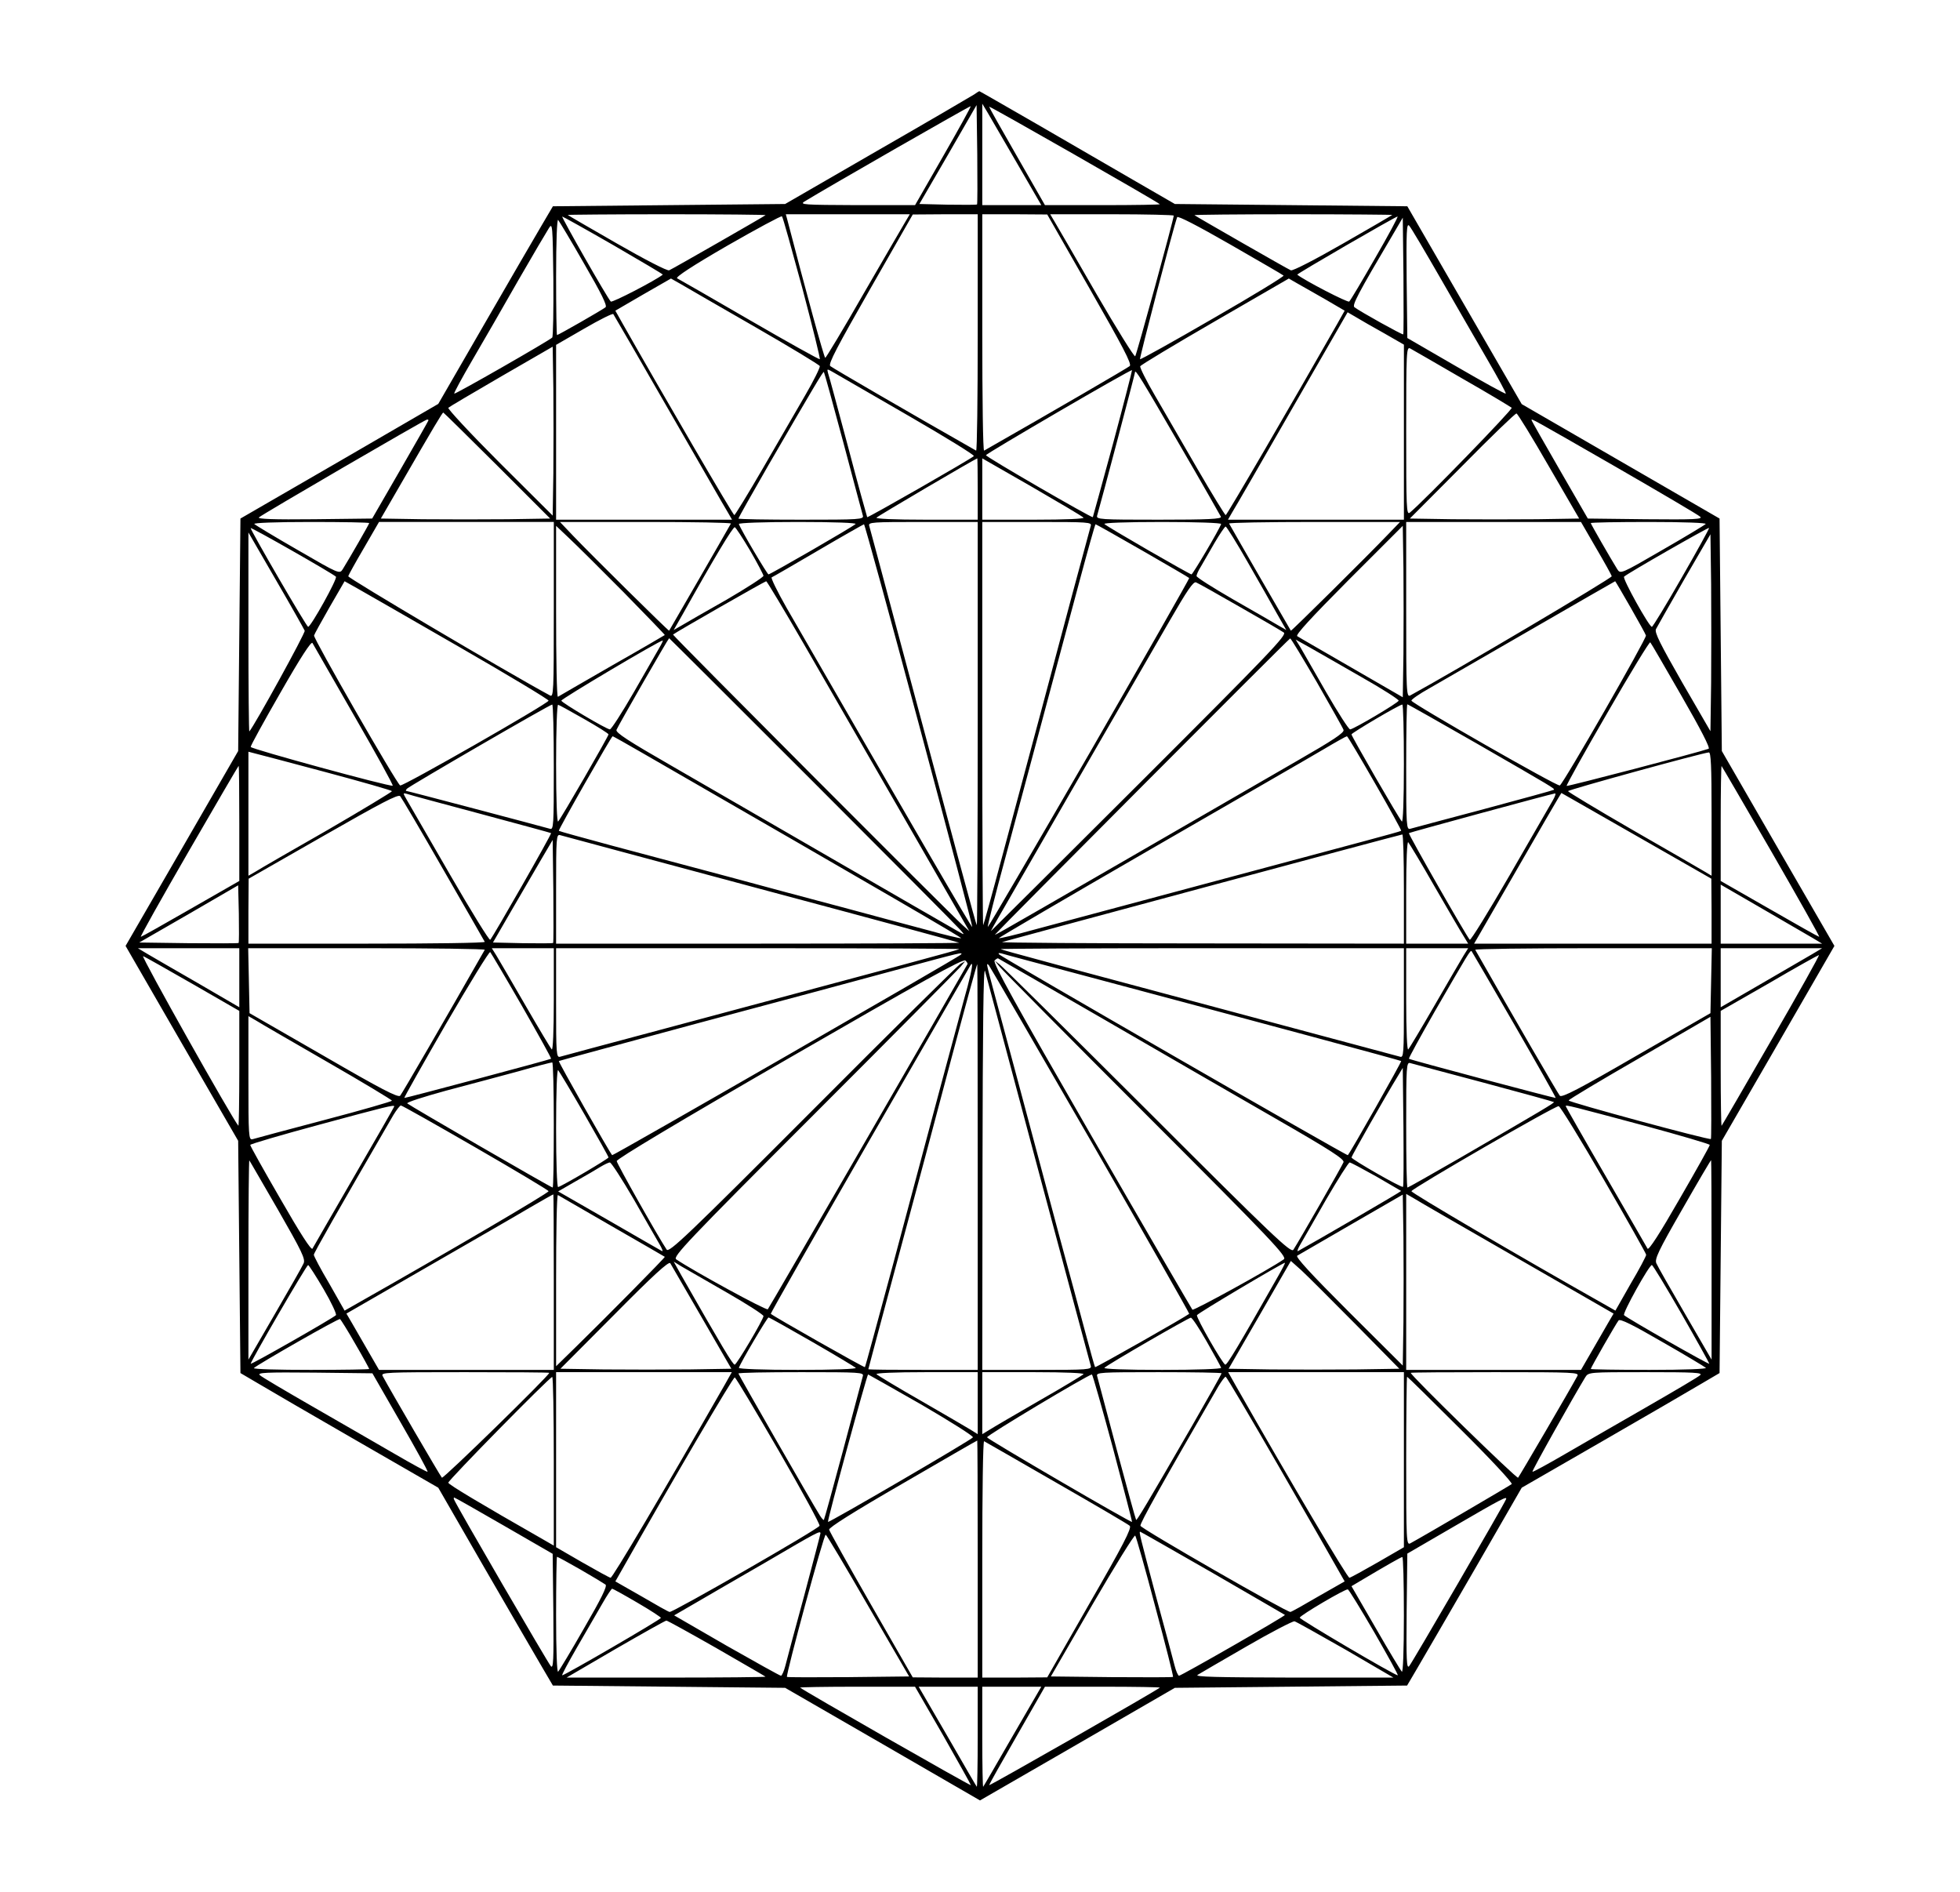 <?xml version="1.0" standalone="no"?>
<!DOCTYPE svg PUBLIC "-//W3C//DTD SVG 20010904//EN"
 "http://www.w3.org/TR/2001/REC-SVG-20010904/DTD/svg10.dtd">
<svg version="1.0" xmlns="http://www.w3.org/2000/svg"
 width="860pt" height="830pt" viewBox="0 0 860 830"
 preserveAspectRatio="xMidYMid meet">

<g transform="translate(0,830) scale(0.1,-0.1)"
fill="#000000" stroke="none">
<path d="M4275 7886 c-11 -7 -202 -119 -425 -247 l-405 -234 -510 -5 -509 -5
-50 -85 c-28 -47 -141 -242 -252 -434 l-201 -348 -434 -252 -434 -251 -5 -510
-5 -510 -247 -428 -247 -427 247 -428 247 -427 5 -510 5 -509 80 -47 c44 -26
239 -140 434 -252 l354 -204 204 -354 c113 -195 226 -390 252 -434 l47 -80
509 -5 510 -5 428 -247 427 -247 428 247 427 247 510 5 509 5 47 80 c26 44
139 239 252 434 l204 354 354 204 c195 112 390 226 434 252 l80 47 5 509 5
510 247 427 247 428 -247 427 -247 428 -5 510 -5 510 -434 251 -434 251 -251
434 -251 434 -510 5 -510 5 -180 104 c-99 57 -291 169 -428 248 -136 78 -248
143 -250 143 -1 0 -11 -6 -22 -14z m-136 -270 l-124 -216 -255 0 c-233 1 -253
2 -230 16 106 65 726 420 729 418 2 -2 -52 -100 -120 -218z m148 -213 c-3 -2
-60 -2 -129 -1 l-124 3 126 217 125 217 3 -216 c1 -119 1 -218 -1 -220z m176
180 l106 -183 -130 0 -129 0 0 223 0 222 24 -40 c13 -22 71 -122 129 -222z
m626 -179 c2 -2 -110 -4 -250 -4 l-254 0 -122 213 c-68 118 -123 216 -123 219
0 5 737 -416 749 -428z m-1730 -48 c-9 -7 -410 -237 -423 -242 -9 -3 -106 47
-228 117 -117 67 -215 124 -217 126 -2 1 193 3 434 3 241 0 436 -2 434 -4z
m161 -319 c45 -170 80 -311 77 -313 -2 -2 -141 75 -308 172 -167 97 -310 179
-318 183 -8 5 66 54 220 143 129 74 237 132 240 129 4 -3 43 -145 89 -314z
m453 291 c-11 -18 -93 -160 -183 -315 -89 -156 -166 -283 -169 -283 -5 0 -84
288 -167 608 l-6 22 272 0 272 0 -19 -32z m317 -489 c0 -286 -3 -518 -7 -516
-308 175 -631 363 -640 371 -10 9 31 86 175 338 l187 327 143 1 142 0 0 -521z
m492 193 c144 -252 185 -329 175 -338 -9 -8 -332 -196 -639 -371 -5 -2 -8 230
-8 516 l0 521 143 0 142 -1 187 -327z m368 322 c0 -16 -163 -610 -169 -617 -4
-4 -81 120 -171 275 -90 156 -172 298 -183 316 l-19 32 271 0 c149 0 271 -3
271 -6z m482 -263 c4 -3 -135 -88 -309 -188 -174 -101 -318 -181 -321 -179 -3
4 147 580 163 623 2 8 89 -37 232 -119 125 -72 231 -133 235 -137z m477 266
c-2 -2 -100 -59 -217 -126 -122 -70 -219 -120 -228 -117 -13 5 -414 235 -423
242 -2 2 193 4 434 4 241 0 436 -2 434 -3z m-3417 -133 c120 -70 218 -127 216
-129 -31 -25 -222 -124 -228 -118 -15 15 -219 373 -213 373 3 0 105 -57 225
-126z m3342 -56 c-58 -101 -109 -187 -114 -191 -6 -6 -197 93 -228 118 -4 3
431 255 440 255 4 0 -40 -82 -98 -182z m-3471 -25 c76 -131 102 -184 94 -191
-15 -12 -207 -122 -213 -122 -2 0 -4 116 -4 257 0 156 4 253 9 248 5 -6 57
-92 114 -192z m3594 -310 c-4 -3 -189 100 -214 119 -11 9 12 54 171 323 l41
70 3 -254 c1 -140 1 -256 -1 -258z m-3734 -14 c-16 -15 -426 -250 -430 -246
-2 3 34 69 80 148 46 79 137 236 201 349 65 113 126 216 135 230 15 24 16 11
19 -224 1 -137 -1 -253 -5 -257z m3897 261 c68 -118 161 -280 207 -359 46 -79
82 -145 80 -148 -3 -2 -101 52 -218 120 l-214 124 -3 254 c-2 215 0 251 11
239 8 -8 69 -112 137 -230z m-3006 -215 c153 -88 280 -165 283 -171 2 -6 -27
-65 -65 -130 -38 -65 -122 -210 -186 -321 -65 -112 -121 -203 -124 -203 -6 1
-309 521 -490 840 l-32 57 122 71 122 70 46 -26 c25 -15 171 -99 324 -187z
m2504 120 l82 -48 -32 -57 c-200 -351 -484 -839 -490 -840 -3 0 -59 91 -124
203 -64 111 -148 255 -186 321 -38 65 -67 123 -65 129 1 5 149 94 327 197
l325 188 40 -23 c22 -12 77 -44 123 -70z m-2883 -485 c132 -228 247 -430 258
-447 l19 -33 -386 0 -386 0 0 384 0 383 123 71 c67 39 125 68 128 64 3 -4 113
-194 244 -422z m3138 338 l87 -50 0 -384 0 -384 -386 0 -386 0 19 33 c11 17
129 222 263 455 l243 422 36 -21 c20 -12 75 -44 124 -71z m-3645 -614 l-3
-186 -233 232 c-128 128 -229 237 -225 241 4 4 109 66 233 138 l225 130 3
-184 c1 -102 1 -269 0 -371z m3987 416 c116 -66 213 -125 218 -129 6 -6 -385
-409 -447 -460 -15 -12 -16 19 -16 358 0 351 1 371 18 362 9 -5 112 -64 227
-131z m-2427 -165 c161 -93 289 -172 285 -176 -15 -14 -464 -271 -468 -268 -1
2 -40 141 -84 309 -45 168 -84 314 -88 324 -5 19 -5 19 28 0 19 -11 166 -96
327 -189z m896 -120 c-48 -176 -88 -322 -89 -324 -5 -4 -467 263 -469 272 -1
6 636 378 641 373 1 -1 -36 -146 -83 -321z m-1184 5 c45 -168 83 -313 86 -322
5 -17 -13 -18 -270 -18 -152 0 -276 2 -276 5 0 3 59 108 131 233 199 343 241
414 244 410 2 -2 40 -140 85 -308z m1475 -10 c98 -168 179 -311 182 -317 4
-10 -54 -13 -272 -13 -258 0 -276 1 -271 18 19 65 166 622 166 628 0 18 27
-26 195 -316z m-2994 -92 l233 -233 -187 -3 c-103 -1 -270 -1 -372 0 l-184 3
81 140 c153 265 189 325 193 325 2 0 108 -105 236 -232z m4615 -4 l133 -229
-184 -3 c-102 -1 -269 -1 -372 0 l-187 3 230 231 c126 128 233 231 238 230 5
-1 69 -105 142 -232z m-4916 202 c0 -2 -56 -100 -124 -218 l-123 -213 -254 -3
c-179 -2 -250 1 -243 8 12 12 725 427 737 429 4 1 7 -1 7 -3z m5211 -205 c194
-112 361 -210 369 -218 12 -11 -24 -13 -239 -11 l-254 3 -123 213 c-68 118
-124 216 -124 219 0 7 -5 10 371 -206z m-2801 -96 l0 -135 -227 0 c-141 0
-223 4 -217 9 7 8 431 257 442 260 1 1 2 -60 2 -134z m464 -126 c6 -5 -76 -9
-217 -9 l-227 0 0 135 0 134 218 -125 c119 -69 221 -129 226 -135z m-3134 -24
c0 -4 -85 -152 -116 -202 -14 -22 -15 -22 -196 83 -101 58 -187 110 -192 115
-6 5 91 9 247 9 141 0 257 -2 257 -5z m810 -380 c0 -364 -1 -385 -17 -376
-187 101 -887 515 -885 523 1 5 32 61 69 124 l66 114 383 0 384 0 0 -385z
m777 378 c-25 -45 -270 -469 -271 -470 -2 -3 -341 332 -421 416 l-58 61 377 0
c207 0 375 -3 373 -7z m547 -2 c-13 -13 -374 -221 -382 -221 -6 1 -121 195
-130 221 -2 5 108 9 259 9 163 0 259 -4 253 -9z m536 -878 c0 -487 -2 -884 -4
-882 -4 4 -76 272 -352 1304 -63 237 -117 438 -120 448 -5 16 11 17 235 17
l241 0 0 -887z m496 870 c-3 -10 -39 -145 -81 -300 -83 -312 -184 -690 -307
-1148 -44 -165 -82 -302 -84 -304 -2 -2 -4 395 -4 882 l0 887 241 0 c224 0
240 -1 235 -17z m572 8 c-9 -26 -124 -220 -130 -221 -8 0 -369 208 -382 221
-6 5 90 9 253 9 151 0 261 -4 259 -9z m730 -48 c-83 -87 -422 -423 -424 -420
-1 1 -246 425 -271 470 -2 4 166 7 373 7 l377 0 -55 -57z m915 -57 c37 -63 68
-119 69 -124 2 -8 -698 -422 -884 -523 -17 -9 -18 12 -18 376 l0 385 384 0
383 0 66 -114z m481 105 c-5 -5 -91 -57 -192 -115 -181 -105 -182 -105 -196
-83 -31 50 -116 198 -116 202 0 3 116 5 257 5 156 0 253 -4 247 -9z m-3451
-883 c130 -485 235 -883 233 -885 -3 -3 -233 393 -815 1401 -41 72 -70 132
-65 133 5 2 97 55 204 118 107 63 198 114 201 115 3 0 112 -397 242 -882z
m980 766 c111 -64 204 -118 205 -120 2 -1 -195 -347 -438 -769 -244 -421 -444
-764 -446 -762 -2 2 32 138 77 303 124 463 251 934 325 1212 37 138 69 252 71
252 2 0 95 -52 206 -116z m-3539 -114 c8 -8 -110 -220 -122 -220 -7 0 -252
422 -252 433 0 6 358 -198 374 -213z m1263 -69 c100 -102 181 -186 180 -187
-1 -1 -105 -62 -232 -134 -126 -73 -233 -134 -237 -137 -5 -2 -8 165 -8 373
l0 377 57 -54 c32 -30 140 -137 240 -238z m554 184 c32 -55 58 -105 59 -111 0
-6 -73 -53 -162 -105 -90 -51 -179 -102 -197 -113 l-35 -20 40 70 c137 245
220 383 228 381 5 -2 35 -48 67 -102z m2184 -52 c50 -87 108 -189 129 -227
l40 -70 -35 20 c-18 11 -107 62 -196 113 -90 52 -163 98 -163 104 0 5 8 24 19
41 10 17 37 64 60 104 23 39 45 72 49 72 4 -1 48 -71 97 -157z m683 -402 l-3
-190 -225 130 c-124 72 -231 133 -238 138 -9 5 61 81 225 246 l238 238 3 -186
c1 -102 1 -271 0 -376z m1221 335 c-68 -119 -127 -216 -131 -216 -12 0 -130
212 -122 220 14 14 369 217 373 214 2 -2 -52 -100 -120 -218z m-6042 -233 c4
-9 -219 -414 -243 -442 -2 -2 -4 193 -4 434 l0 439 121 -209 c67 -115 123
-215 126 -222z m6171 -228 l-3 -213 -124 214 c-96 168 -122 219 -115 234 5 10
61 108 124 218 l115 198 3 -219 c1 -120 1 -314 0 -432z m-5490 155 c215 -124
390 -229 389 -234 -4 -14 -639 -377 -651 -372 -14 5 -382 646 -378 658 1 5 32
61 68 124 l66 114 57 -32 c32 -18 234 -134 449 -258z m1510 13 c88 -153 276
-478 417 -723 141 -245 268 -465 282 -490 l26 -45 -28 25 c-65 59 -1275 1273
-1272 1276 8 8 403 234 409 234 3 0 78 -125 166 -277z m1911 165 c97 -55 184
-106 194 -113 15 -10 -59 -88 -628 -656 -355 -354 -648 -646 -652 -649 -8 -6
-43 -68 342 600 186 322 383 663 438 758 75 130 103 172 115 167 8 -3 94 -51
191 -107z m1715 -2 c36 -63 67 -119 68 -124 4 -12 -364 -653 -378 -658 -12 -5
-646 358 -651 372 -1 5 35 30 80 55 45 26 246 142 447 258 201 116 366 211
367 211 1 0 31 -51 67 -114z m-3587 -765 c345 -345 637 -639 648 -652 20 -23
20 -23 -25 3 -25 14 -259 149 -520 300 -261 151 -587 339 -723 418 -188 108
-247 146 -242 158 7 18 228 402 231 402 1 0 285 -283 631 -629z m2211 436 c61
-107 114 -200 117 -209 5 -12 -45 -45 -207 -138 -117 -68 -458 -265 -758 -438
-620 -358 -567 -327 -560 -318 11 15 1285 1294 1291 1295 3 1 55 -86 117 -192z
m-4224 -147 c97 -168 173 -306 169 -307 -14 -5 -621 161 -623 170 -1 5 58 112
131 239 88 154 135 226 140 217 4 -8 87 -151 183 -319z m1339 298 c-10 -18
-61 -106 -112 -195 -52 -90 -99 -163 -105 -163 -16 1 -210 116 -213 126 -2 7
431 264 445 264 2 0 -5 -15 -15 -32z m3080 -128 c92 -52 165 -99 164 -104 -3
-10 -197 -125 -213 -126 -6 0 -53 73 -105 163 -51 89 -102 178 -113 197 l-21
34 61 -34 c34 -19 136 -78 227 -130z m1405 -83 c83 -144 127 -229 119 -232
-48 -17 -619 -166 -623 -163 -2 3 78 147 179 321 100 174 185 313 188 309 4
-4 65 -110 137 -235z m-4948 -313 c0 -257 -1 -275 -17 -270 -61 17 -624 166
-630 166 -4 0 -2 5 3 10 13 13 626 369 637 369 4 1 7 -123 7 -275z m134 211
c58 -33 106 -63 106 -67 0 -8 -208 -369 -221 -382 -5 -6 -9 93 -9 253 0 151 4
261 9 259 5 -1 57 -30 115 -63z m3596 -197 c0 -159 -4 -258 -9 -252 -13 13
-221 374 -221 382 1 7 209 130 223 131 4 1 7 -117 7 -261z m318 91 c335 -193
345 -199 340 -204 -2 -2 -140 -40 -308 -85 -168 -45 -313 -83 -322 -86 -17 -5
-18 13 -18 270 0 152 2 276 5 276 3 0 139 -77 303 -171z m-3660 -42 c1093
-630 1402 -810 1399 -813 -2 -2 -71 14 -153 37 -82 22 -248 66 -369 99 -121
32 -346 92 -500 134 -154 41 -383 102 -510 136 -126 34 -231 63 -233 65 -4 3
231 415 236 415 2 0 61 -33 130 -73z m3215 -133 c65 -113 117 -207 115 -209
-2 -2 -71 -21 -153 -43 -304 -82 -1315 -352 -1459 -391 -82 -23 -151 -39 -153
-37 -2 2 297 177 664 389 367 212 711 410 763 441 52 31 97 56 100 56 3 0 58
-93 123 -206z m-4606 49 c161 -43 293 -81 293 -84 0 -3 -127 -80 -282 -170
-156 -89 -298 -171 -315 -182 l-33 -19 0 272 0 272 23 -6 c12 -3 154 -40 314
-83z m6083 -184 l0 -271 -32 19 c-18 11 -160 93 -315 182 -156 90 -283 167
-283 170 0 6 589 168 618 170 9 1 12 -59 12 -270z m-6460 -41 l0 -253 -213
-122 c-118 -68 -216 -123 -219 -123 -4 0 91 169 210 375 119 206 218 375 219
375 2 0 3 -114 3 -252z m6723 -125 c118 -205 213 -373 209 -373 -3 0 -101 55
-219 123 l-213 122 0 254 c0 140 2 252 4 250 2 -2 101 -172 219 -376z m-5828
-78 c98 -170 180 -313 182 -317 2 -5 -230 -8 -516 -8 l-521 0 0 143 1 142 327
187 c252 144 329 185 338 175 6 -7 91 -151 189 -322z m165 244 c168 -45 307
-83 308 -84 4 -3 -254 -454 -267 -468 -4 -4 -83 124 -176 285 -93 161 -178
308 -189 327 -19 33 -19 33 0 28 10 -4 156 -43 324 -88z m4703 59 c-10 -18
-95 -165 -188 -326 -93 -161 -172 -289 -176 -285 -13 13 -271 464 -267 468 3
3 628 173 641 174 5 1 0 -14 -10 -31z m425 -188 l271 -155 1 -142 0 -143 -521
0 -521 0 25 43 c13 23 93 161 177 307 84 146 159 275 167 288 l14 23 58 -33
c32 -18 180 -103 329 -188z m-3898 -201 c476 -127 867 -233 869 -235 2 -2
-395 -4 -882 -4 l-887 0 0 241 c0 224 1 240 18 235 9 -3 406 -109 882 -237z
m2820 1 l0 -240 -887 1 c-489 0 -882 3 -876 6 14 5 1744 471 1756 472 4 1 7
-107 7 -239z m-3733 -237 c-3 -2 -63 -2 -134 -1 l-130 3 81 140 c45 77 104
178 131 225 l50 85 3 -224 c1 -123 1 -226 -1 -228z m3868 247 c59 -102 116
-200 127 -217 l20 -33 -136 0 -136 0 0 227 c0 140 4 223 9 218 5 -6 58 -93
116 -195z m-5248 -247 c-2 -2 -101 -2 -220 -1 l-216 3 217 125 217 126 3 -124
c1 -69 1 -126 -1 -129z m6908 21 l40 -24 -222 0 -223 0 0 129 0 130 183 -106
c100 -58 200 -116 222 -129z m-6905 -173 l0 -130 -182 106 c-101 58 -201 116
-223 129 l-40 24 223 0 222 0 0 -129z m1077 122 c-176 -309 -363 -631 -371
-640 -9 -10 -84 29 -336 175 l-325 187 -3 143 -3 142 521 0 c287 0 519 -3 517
-7z m303 -220 c0 -138 -4 -223 -9 -217 -5 5 -57 92 -116 194 -59 102 -116 200
-127 218 l-20 32 136 0 136 0 0 -227z m1779 223 c-4 -4 -228 -64 -1319 -356
-228 -61 -423 -113 -432 -116 -17 -5 -18 11 -18 235 l0 241 887 0 c487 0 884
-2 882 -4z m1951 -237 c0 -224 -1 -240 -17 -235 -10 3 -205 55 -433 116 -1091
292 -1315 352 -1319 356 -2 2 395 4 882 4 l887 0 0 -241z m262 209 c-11 -18
-68 -116 -127 -218 -59 -102 -111 -189 -116 -194 -5 -6 -9 79 -9 217 l0 227
136 0 136 0 -20 -32z m1086 -110 l-3 -143 -325 -187 c-252 -146 -327 -185
-336 -175 -8 9 -195 331 -371 640 -2 4 230 7 517 7 l521 0 -3 -142z m447 118
c-22 -13 -122 -71 -222 -129 l-183 -106 0 130 0 129 223 0 222 0 -40 -24z
m-5665 -229 c72 -126 130 -230 128 -232 -5 -4 -642 -174 -644 -172 -2 1 81
148 183 325 103 177 190 319 194 315 4 -5 67 -111 139 -236z m4355 -83 c101
-175 183 -320 181 -321 -2 -2 -639 167 -644 172 -2 2 49 95 113 207 147 254
156 270 162 265 2 -3 87 -148 188 -323z m-2430 307 c-17 -15 -1526 -883 -1529
-879 -12 13 -237 410 -234 413 1 1 273 75 603 164 330 88 724 194 875 235 293
79 299 81 285 67z m560 -96 c769 -205 1370 -367 1373 -370 3 -3 -222 -400
-234 -413 -3 -5 -1514 866 -1529 880 -7 7 -3 8 10 5 11 -4 182 -49 380 -102z
m-3928 -33 l203 -117 0 -254 c0 -140 -2 -252 -4 -250 -23 24 -431 749 -418
744 9 -3 107 -59 219 -123z m6926 -244 c-118 -205 -217 -375 -219 -377 -2 -2
-4 110 -4 250 l0 254 213 122 c116 68 215 123 218 123 4 0 -90 -168 -208 -372z
m-3528 332 c-62 -110 -870 -1508 -876 -1514 -6 -7 -325 167 -402 219 -16 11
47 78 605 636 343 343 632 635 643 648 l20 24 -20 -11 c-11 -6 -303 -295 -649
-642 -551 -552 -631 -628 -641 -612 -37 55 -218 376 -219 388 -1 9 278 176
758 453 577 333 762 436 772 427 6 -6 11 -13 9 -16z m595 -240 c250 -145 591
-342 758 -438 240 -138 302 -178 297 -191 -6 -16 -198 -351 -220 -384 -11 -15
-86 56 -641 611 -346 345 -638 634 -649 642 l-20 15 20 -25 c11 -14 300 -306
643 -649 558 -558 621 -625 605 -636 -65 -45 -395 -226 -401 -221 -3 4 -203
347 -443 763 -331 574 -434 759 -425 769 6 6 13 11 16 9 3 -1 210 -121 460
-265z m-594 144 c-14 -49 -65 -242 -116 -429 -50 -187 -145 -542 -211 -790
-67 -247 -122 -452 -124 -453 -3 -3 -400 222 -413 234 -2 1 193 344 433 761
241 417 440 762 442 766 14 25 10 -9 -11 -89z m44 -794 l0 -890 -240 0 c-132
0 -240 1 -240 3 0 1 56 211 125 467 69 256 176 655 237 887 62 233 114 423
116 423 1 0 2 -400 2 -890z m266 -15 c124 -462 227 -848 230 -857 5 -17 -11
-18 -235 -18 l-241 0 1 893 c1 603 4 881 11 857 5 -19 111 -413 234 -875z
m229 132 c240 -417 435 -760 433 -761 -14 -12 -410 -237 -413 -234 -2 2 -21
71 -43 153 -22 83 -74 276 -116 430 -41 154 -118 442 -171 640 -53 198 -108
401 -121 450 -27 102 -27 102 -15 90 5 -6 205 -351 446 -768z m-3347 343 c155
-89 282 -166 282 -169 0 -3 -134 -42 -298 -85 -163 -43 -305 -81 -314 -84 -17
-4 -18 13 -18 268 l0 272 33 -19 c17 -11 159 -93 315 -183z m6069 -337 c-7 -6
-627 162 -624 169 1 5 142 89 312 187 l310 180 3 -266 c1 -146 1 -268 -1 -270z
m-5077 62 c0 -151 -2 -275 -5 -275 -8 0 -627 359 -638 369 -4 5 72 29 170 56
98 26 241 64 318 85 77 22 143 39 148 39 4 1 7 -123 7 -274z m4080 185 c168
-45 306 -83 308 -85 4 -3 -48 -34 -410 -244 -125 -72 -229 -131 -232 -131 -4
0 -6 124 -6 276 0 257 1 275 18 270 9 -3 154 -41 322 -86z m-3946 -138 c58
-101 106 -186 106 -190 -1 -6 -195 -121 -221 -130 -5 -2 -9 108 -9 259 0 163
4 259 9 254 5 -6 57 -92 115 -193z m3592 -319 c-5 -6 -225 120 -226 129 0 6
151 272 204 358 l21 35 3 -259 c1 -142 1 -261 -2 -263z m-4426 353 c0 -2 -79
-140 -176 -307 -97 -167 -179 -310 -183 -317 -5 -9 -54 67 -140 217 -73 126
-133 233 -133 238 1 4 137 44 304 89 292 79 328 88 328 80z m356 -180 c175
-101 319 -187 321 -192 2 -7 -443 -268 -837 -491 l-58 -33 -67 118 c-38 64
-68 121 -68 127 0 8 102 187 349 613 14 23 29 42 33 42 5 0 152 -83 327 -184z
m4951 -141 c102 -176 186 -325 186 -330 0 -6 -30 -63 -68 -127 l-67 -118 -58
33 c-367 207 -839 484 -837 491 4 13 630 375 646 373 7 -1 96 -146 198 -322z
m176 237 c159 -43 288 -81 289 -85 0 -5 -60 -112 -133 -238 -86 -150 -135
-226 -140 -217 -4 7 -86 150 -183 317 -97 167 -176 306 -176 308 0 7 25 0 343
-85z m-5993 -370 c105 -183 121 -216 112 -235 -5 -12 -62 -112 -126 -222
l-116 -200 0 439 c0 242 2 437 4 435 2 -2 58 -100 126 -217z m6290 -219 l0
-438 -116 200 c-64 110 -121 210 -126 222 -9 18 7 53 113 237 68 119 125 216
127 216 1 0 2 -197 2 -437z m-4729 265 c51 -90 102 -178 113 -197 11 -19 16
-32 11 -30 -6 3 -110 63 -233 134 l-223 128 78 45 c43 24 92 53 108 63 17 10
35 19 41 19 6 0 53 -73 105 -162z m3257 101 c59 -34 108 -63 110 -64 2 -2
-378 -223 -453 -264 -5 -2 0 11 11 30 11 19 62 107 113 197 52 89 98 162 103
162 5 0 57 -28 116 -61z m-3608 -464 l0 -385 -384 0 -383 0 -48 83 c-26 45
-58 100 -71 123 l-24 41 352 203 c194 112 398 229 453 262 55 32 101 58 103
58 1 0 2 -173 2 -385z m255 245 c127 -73 231 -133 232 -134 3 -2 -263 -271
-390 -395 l-87 -85 0 378 c0 207 3 375 8 373 4 -2 111 -64 237 -137z m3473
-420 l-3 -191 -238 237 c-164 164 -234 240 -225 245 7 4 114 66 238 138 l225
130 3 -184 c1 -101 1 -270 0 -375z m500 280 l422 -243 -24 -41 c-13 -23 -45
-78 -71 -123 l-48 -83 -383 0 -384 0 0 386 0 386 33 -19 c17 -11 222 -129 455
-263z m-3579 -260 l130 -225 -184 -3 c-101 -1 -270 -1 -375 0 l-191 3 237 238
c168 170 239 235 245 225 4 -7 66 -114 138 -238z m2869 -30 l192 -195 -191 -3
c-104 -1 -273 -1 -374 0 l-184 3 137 237 136 236 46 -41 c25 -23 132 -130 238
-237z m-2760 140 c89 -51 162 -98 162 -104 -1 -16 -116 -210 -126 -213 -8 -2
-57 81 -234 391 l-34 61 34 -21 c19 -11 108 -62 198 -114z m2420 71 c-176
-310 -224 -390 -232 -388 -12 4 -128 206 -124 217 2 8 375 229 386 230 2 0
-11 -26 -30 -59z m-4188 -57 c34 -58 58 -110 54 -114 -16 -15 -374 -219 -374
-213 0 11 245 433 252 433 3 0 34 -48 68 -106z m5958 -108 c67 -117 122 -216
122 -219 0 -6 -358 198 -374 213 -8 8 110 220 122 220 4 0 62 -96 130 -214z
m-5819 -132 c34 -58 61 -108 61 -110 0 -2 -115 -4 -257 -4 -141 0 -253 3 -249
8 15 15 371 219 378 215 3 -2 34 -51 67 -109z m2003 10 c101 -58 187 -110 193
-115 5 -5 -91 -9 -254 -9 -151 0 -261 4 -259 9 9 26 124 220 130 221 4 0 89
-48 190 -106z m1733 0 c33 -58 62 -110 63 -115 2 -5 -108 -9 -259 -9 -163 0
-259 4 -253 9 14 15 368 219 379 220 6 0 37 -47 70 -105z m2190 -115 c5 -5
-92 -9 -248 -9 -141 0 -257 2 -257 4 0 6 110 198 122 213 7 8 60 -18 191 -94
100 -57 186 -109 192 -114z m-5728 -238 c68 -118 122 -216 119 -218 -2 -2 -68
34 -147 80 -79 46 -241 139 -359 207 -118 68 -222 129 -230 137 -12 11 25 13
240 11 l254 -3 123 -214z m653 216 c0 -12 -465 -466 -471 -460 -7 7 -229 388
-260 446 -9 16 11 17 361 17 203 0 370 -1 370 -3z m769 -54 c-271 -473 -492
-847 -500 -845 -6 1 -62 32 -125 68 l-114 66 0 384 0 384 386 0 385 0 -32 -57z
m607 40 c-3 -10 -41 -155 -86 -323 -45 -168 -83 -306 -85 -308 -2 -2 -10 7
-18 20 -37 59 -357 618 -357 622 0 4 124 6 276 6 257 0 275 -1 270 -17z m504
-119 l0 -136 -32 20 c-18 11 -116 68 -218 127 -102 58 -189 111 -194 116 -6 5
77 9 217 9 l227 0 0 -136z m464 127 c-5 -5 -92 -58 -194 -116 -102 -59 -200
-116 -217 -127 l-33 -20 0 136 0 136 227 0 c140 0 223 -4 217 -9z m606 4 c0
-3 -59 -108 -131 -233 -200 -346 -241 -414 -244 -410 -2 2 -40 140 -85 308
-45 168 -83 313 -86 323 -5 16 13 17 270 17 152 0 276 -2 276 -5z m800 -379
l0 -384 -114 -66 c-63 -36 -119 -67 -125 -68 -8 -2 -254 413 -500 845 l-32 57
385 0 386 0 0 -384z m761 367 c-31 -58 -254 -439 -260 -446 -6 -6 -471 448
-471 460 0 2 167 3 370 3 350 0 370 -1 361 -17z m539 4 c-8 -8 -112 -69 -230
-137 -118 -68 -280 -161 -359 -207 -79 -46 -145 -82 -147 -80 -4 3 182 333
232 415 14 22 16 22 266 22 212 0 250 -2 238 -13z m-3416 -130 c125 -73 227
-137 225 -143 -3 -9 -631 -375 -636 -371 -4 5 171 647 176 647 3 -1 109 -61
235 -133z m839 -189 c47 -177 85 -323 84 -325 -5 -4 -633 362 -636 371 -3 8
442 274 460 276 3 0 44 -145 92 -322z m-2453 -59 l0 -370 -52 30 c-270 154
-410 238 -411 246 -1 10 442 461 456 464 4 0 7 -166 7 -370z m987 46 c101
-175 182 -323 179 -329 -5 -14 -646 -382 -658 -378 -6 1 -61 32 -124 69 l-114
65 33 58 c217 384 484 839 491 837 5 -2 91 -146 193 -322z m2193 -67 c124
-215 240 -417 257 -448 l33 -58 -114 -65 c-63 -37 -118 -68 -124 -69 -12 -4
-653 364 -658 378 -4 9 100 194 342 612 14 23 28 42 32 42 4 -1 108 -177 232
-392z m799 161 c128 -127 229 -235 224 -240 -7 -6 -386 -228 -445 -260 -17 -9
-18 11 -18 361 0 203 2 370 4 370 2 0 108 -104 235 -231z m-2119 -569 l0 -520
-142 0 -143 1 -182 317 c-100 174 -183 323 -185 331 -2 9 109 79 322 202 179
104 326 189 328 189 1 0 2 -234 2 -520z m345 335 c171 -98 316 -183 322 -189
10 -9 -29 -85 -175 -338 l-187 -327 -142 -1 -143 0 0 521 c0 286 3 518 8 516
4 -2 147 -84 317 -182z m-2423 -189 l213 -123 3 -254 c2 -216 0 -251 -11 -239
-12 13 -416 707 -425 732 -2 4 -1 8 1 8 3 0 101 -56 219 -124z m4396 116 c-10
-25 -413 -719 -425 -732 -11 -12 -13 24 -11 240 l3 254 210 122 c206 120 230
132 223 116z m-3008 -149 c0 -3 -32 -126 -71 -272 -40 -146 -77 -285 -83 -309
-6 -24 -15 -43 -19 -44 -5 0 -112 60 -239 132 l-230 133 88 51 c48 28 189 110
314 182 225 132 240 140 240 127z m1721 -174 c173 -100 315 -183 317 -184 4
-4 -455 -267 -465 -267 -4 1 -13 20 -19 44 -6 24 -43 163 -83 309 -70 263 -74
279 -68 279 2 0 145 -82 318 -181z m-1512 -144 l180 -310 -266 -3 c-146 -1
-268 -1 -270 1 -6 7 162 627 170 624 4 -1 88 -142 186 -312z m1260 -4 c45
-167 80 -305 78 -308 -2 -2 -124 -2 -270 -1 l-266 3 181 313 c100 172 185 309
189 305 4 -4 44 -145 88 -312z m-2522 163 c54 -31 103 -61 110 -66 8 -7 -18
-60 -94 -191 -57 -100 -109 -186 -114 -191 -5 -6 -9 91 -9 247 0 141 2 257 4
257 3 0 49 -25 103 -56z m3613 -201 c0 -156 -4 -253 -9 -247 -5 5 -57 91 -115
192 l-106 183 37 22 c116 69 179 105 186 106 4 1 7 -115 7 -256z m-3364 56
c57 -33 104 -64 104 -67 0 -7 -422 -252 -433 -252 -4 0 26 55 65 123 39 67 88
152 110 190 21 37 41 67 44 67 3 0 52 -27 110 -61z m3235 -132 c59 -103 106
-187 102 -187 -14 0 -432 246 -430 253 3 11 200 127 211 124 5 -2 57 -87 117
-190z m-2887 -68 c116 -67 213 -123 215 -125 2 -2 -193 -4 -435 -4 l-438 0
214 125 c118 68 219 125 224 125 5 0 104 -55 220 -121z m2761 -7 l209 -122
-439 0 c-338 1 -435 3 -420 12 11 7 108 63 215 125 107 62 202 111 210 110 8
-2 109 -59 225 -125z m-1767 -375 c67 -118 122 -216 122 -219 0 -5 -737 416
-749 428 -2 2 110 4 250 4 l254 0 123 -213z m152 -9 c0 -122 -2 -219 -4 -217
-2 2 -60 102 -129 222 l-126 217 130 0 129 0 0 -222z m153 5 c-69 -120 -127
-220 -129 -222 -2 -2 -4 95 -4 217 l0 222 129 0 130 0 -126 -217z m646 213
c-12 -12 -749 -433 -749 -428 0 3 55 101 123 219 l122 213 254 0 c140 0 252
-2 250 -4z"/>
</g>
</svg>
